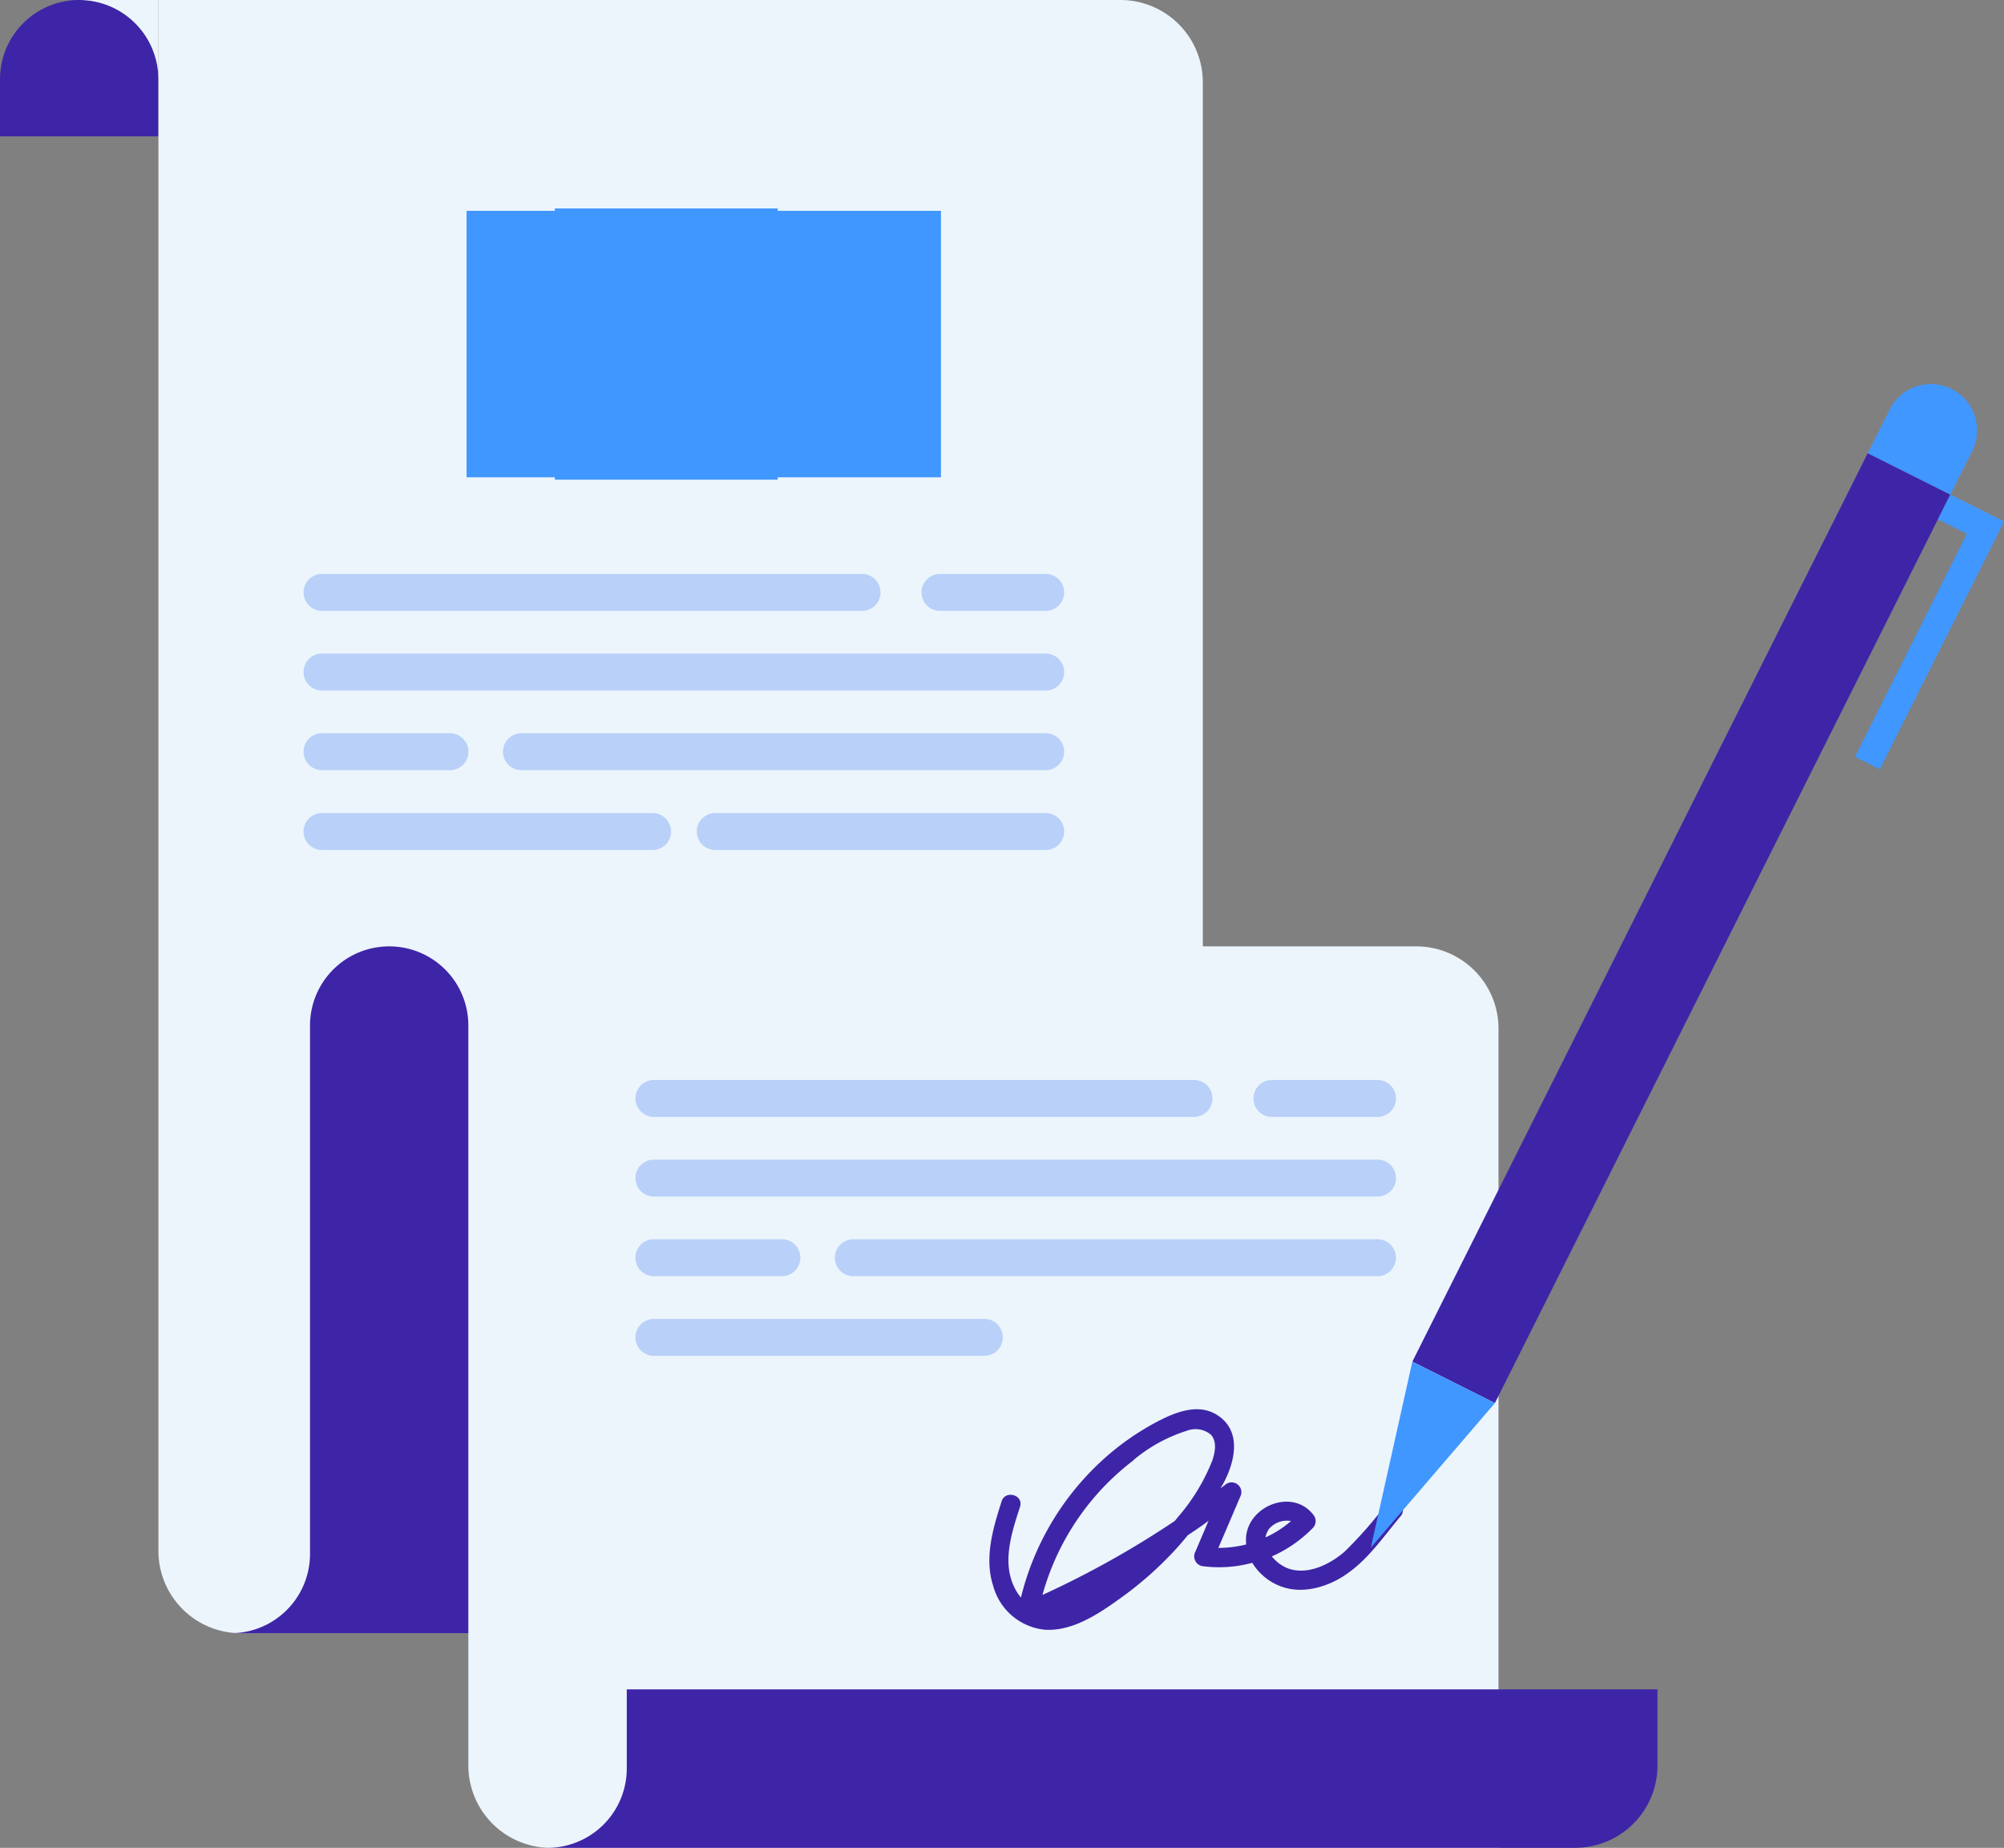 <svg id="Réteg_1" data-name="Réteg 1" xmlns="http://www.w3.org/2000/svg" viewBox="0 0 216.94 200"><rect x="0" y="0" width="216.94" height="200" fill="#808080" stroke="none"/><title>document</title><g id="Timeline-icon-_-document" data-name="Timeline-icon- -document"><g id="Group-67"><g id="Group-41"><path id="Fill-1" d="M8.57,0h0A8.57,8.57,0,0,0,0,8.57H0v6.19H17.15V8.57A8.59,8.59,0,0,0,8.57,0" style="fill:#3e25a7"/><path id="Fill-3" d="M121.29,0H17.15V167.85a8.91,8.91,0,0,0,8.9,8.92H130.21V8.92A8.92,8.92,0,0,0,121.29,0h0" style="fill:#ecf5fc"/><path id="Fill-5" d="M17.15,8.57V0H8.57a8.59,8.59,0,0,1,8.58,8.57" style="fill:#ecf5fc"/><path id="Fill-7" d="M153.3,102.43H42.13A8.57,8.57,0,0,1,50.7,111h0v80.08A8.92,8.92,0,0,0,59.62,200h102.6V111.34a8.91,8.91,0,0,0-8.91-8.91h0" style="fill:#ecf5fc"/><path id="Fill-9" d="M42.13,102.43h0A8.57,8.57,0,0,0,33.56,111h0v57.2A8.58,8.58,0,0,1,25,176.77H50.7V111a8.56,8.56,0,0,0-8.55-8.57h0" style="fill:#3e25a7"/><path id="Fill-11" d="M67.85,182.85v8.58h0A8.59,8.59,0,0,1,59.27,200H170.51a8.92,8.92,0,0,0,8.92-8.92v-8.23Z" style="fill:#3e25a7"/><path id="Fill-13" d="M113.2,66.12H101.76a2,2,0,1,1,0-4H113.2a2,2,0,0,1,0,4" style="fill:#b9d0f9"/><path id="Fill-15" d="M93.32,66.12H34.86a2,2,0,0,1,0-4H93.32a2,2,0,0,1,0,4" style="fill:#b9d0f9"/><path id="Fill-17" d="M113.2,74.74H34.86a2,2,0,0,1,0-4H113.2a2,2,0,0,1,0,4" style="fill:#b9d0f9"/><path id="Fill-19" d="M48.71,83.36H34.86a2,2,0,0,1,0-4H48.71a2,2,0,0,1,0,4" style="fill:#b9d0f9"/><path id="Fill-21" d="M113.2,83.36H56.45a2,2,0,0,1,0-4H113.2a2,2,0,0,1,0,4" style="fill:#b9d0f9"/><path id="Fill-23" d="M70.64,92H34.86a2,2,0,0,1,0-4H70.64a2,2,0,0,1,0,4" style="fill:#b9d0f9"/><path id="Fill-25" d="M113.2,92H77.43a2,2,0,0,1,0-4H113.2a2,2,0,0,1,0,4" style="fill:#b9d0f9"/><path id="Fill-27" d="M149.12,120.89H137.69a2,2,0,0,1,0-4h11.43a2,2,0,0,1,0,4" style="fill:#b9d0f9"/><path id="Fill-29" d="M129.25,120.89H70.79a2,2,0,0,1,0-4h58.46a2,2,0,0,1,0,4" style="fill:#b9d0f9"/><path id="Fill-31" d="M149.12,129.51H70.79a2,2,0,0,1,0-4h78.33a2,2,0,0,1,0,4" style="fill:#b9d0f9"/><path id="Fill-33" d="M84.64,138.13H70.79a2,2,0,0,1,0-4H84.64a2,2,0,0,1,0,4" style="fill:#b9d0f9"/><path id="Fill-35" d="M149.12,138.13H92.38a2,2,0,0,1,0-4h56.74a2,2,0,0,1,0,4" style="fill:#b9d0f9"/><path id="Fill-37" d="M106.56,146.75H70.79a2,2,0,0,1,0-4h35.77a2,2,0,0,1,0,4" style="fill:#b9d0f9"/><polygon id="Fill-39" points="58.53 26.35 54.03 48.13 56.46 48.13 60.95 26.35 58.53 26.35" style="fill:#4097ff"/></g><g id="Group-44"><polygon id="Fill-42" points="50.51 51.66 64.48 51.66 64.48 22.82 50.51 22.82 50.51 51.66" style="fill:#4097ff"/></g><path id="Fill-45" d="M70.84,26.08h2.54c5.13,0,7.28,1.5,7.28,6.2v1H78.18v-.6c0-3.5-1.29-4.28-5-4.28H71.51c-2,0-3.36.09-4.38,1s-1.08,2.48-1.08,4.73v6.2c0,2.25,0,3.75,1.08,4.73s2.46,1,4.38,1h1.67c3.81,0,5-.81,5-4.58v-1h2.48v1.44c0,5-1.94,6.47-7.28,6.47H70.84c-5.42,0-7.25-1.92-7.25-7.46v-7.4c0-5.54,1.83-7.46,7.25-7.46" style="fill:#4097ff"/><g id="Group-49"><polygon id="Fill-47" points="60.06 51.92 84.19 51.92 84.19 22.56 60.06 22.56 60.06 51.92" style="fill:#4097ff"/></g><polygon id="Fill-50" points="84.74 26.35 98.34 26.35 98.34 28.66 87.13 28.66 87.13 35.79 98.01 35.79 98.01 38 87.13 38 87.13 48.13 84.74 48.13 84.74 26.35" style="fill:#4097ff"/><g id="Group-54"><polygon id="Fill-52" points="81.21 51.66 101.86 51.66 101.86 22.82 81.21 22.82 81.21 51.66" style="fill:#4097ff"/></g><g id="Group-66"><path id="Fill-55" d="M137.31,165.56a2.55,2.55,0,0,1,2.45-.93A11.59,11.59,0,0,1,137,166.4a1.87,1.87,0,0,1,.34-.84M122.74,158a16.84,16.84,0,0,1,5.77-3.15,2.6,2.6,0,0,1,2.57.43c.69.75.45,1.91.16,2.79a21.16,21.16,0,0,1-3.7,6.1c-.12.16-.25.31-.38.46a101.75,101.75,0,0,1-14.31,8,27.49,27.49,0,0,1,9.89-14.6m27.44,4.62a44.84,44.84,0,0,1-4.63,5.3c-1.62,1.4-4.09,2.62-6.24,1.76a4.35,4.35,0,0,1-1.63-1.25,14.22,14.22,0,0,0,4.44-3.08,1.07,1.07,0,0,0,.16-1.28c-2.28-3.26-7.66-1-7.39,2.85v.22a12.64,12.64,0,0,1-3,.37q1.19-2.76,2.36-5.52a1.06,1.06,0,0,0-1.66-1.28l-.47.35c.12-.21.25-.41.36-.62,1.12-2.13,1.91-5.2-.28-7s-4.92-.65-7,.44a28.64,28.64,0,0,0-6.42,4.66,29.66,29.66,0,0,0-8.26,14.34,5.48,5.48,0,0,1-.72-1.12c-1.35-2.77-.25-6,.62-8.7.42-1.3-1.62-1.86-2-.57-.93,2.91-1.89,6.12-.9,9.14a6.46,6.46,0,0,0,5.55,4.73c2.94.21,5.75-1.64,8-3.25a38.84,38.84,0,0,0,6.44-5.71c.36-.41.72-.83,1.07-1.26.76-.51,1.51-1,2.25-1.57l-1.42,3.33a1.08,1.08,0,0,0,.43,1.47,1.11,1.11,0,0,0,.48.13,13.64,13.64,0,0,0,5.24-.38,6.14,6.14,0,0,0,3.12,2.56c2.31.86,5,.07,6.93-1.23,2.47-1.64,4.13-4.13,6-6.36.87-1-.62-2.54-1.5-1.5" style="fill:#3e25a7"/><polygon id="Fill-57" points="161.83 151.86 152.89 147.38 202.19 49.05 211.13 53.53 161.83 151.86" style="fill:#3e25a7"/><polygon id="Fill-59" points="148.4 167.5 152.89 147.38 161.83 151.86 148.4 167.5" style="fill:#4097ff"/><path id="Fill-61" d="M211.13,53.53l-8.94-4.48,2.25-4.47a5,5,0,1,1,9.12,4.1l-.19.38Z" style="fill:#4097ff"/><g id="Group-65"><polyline id="Fill-63" points="216.94 56.44 214.26 55.1 211.13 53.53 209.79 56.21 212.92 57.78 200.81 81.92 203.5 83.26 215.6 59.13" style="fill:#4097ff"/></g></g></g></g></svg>